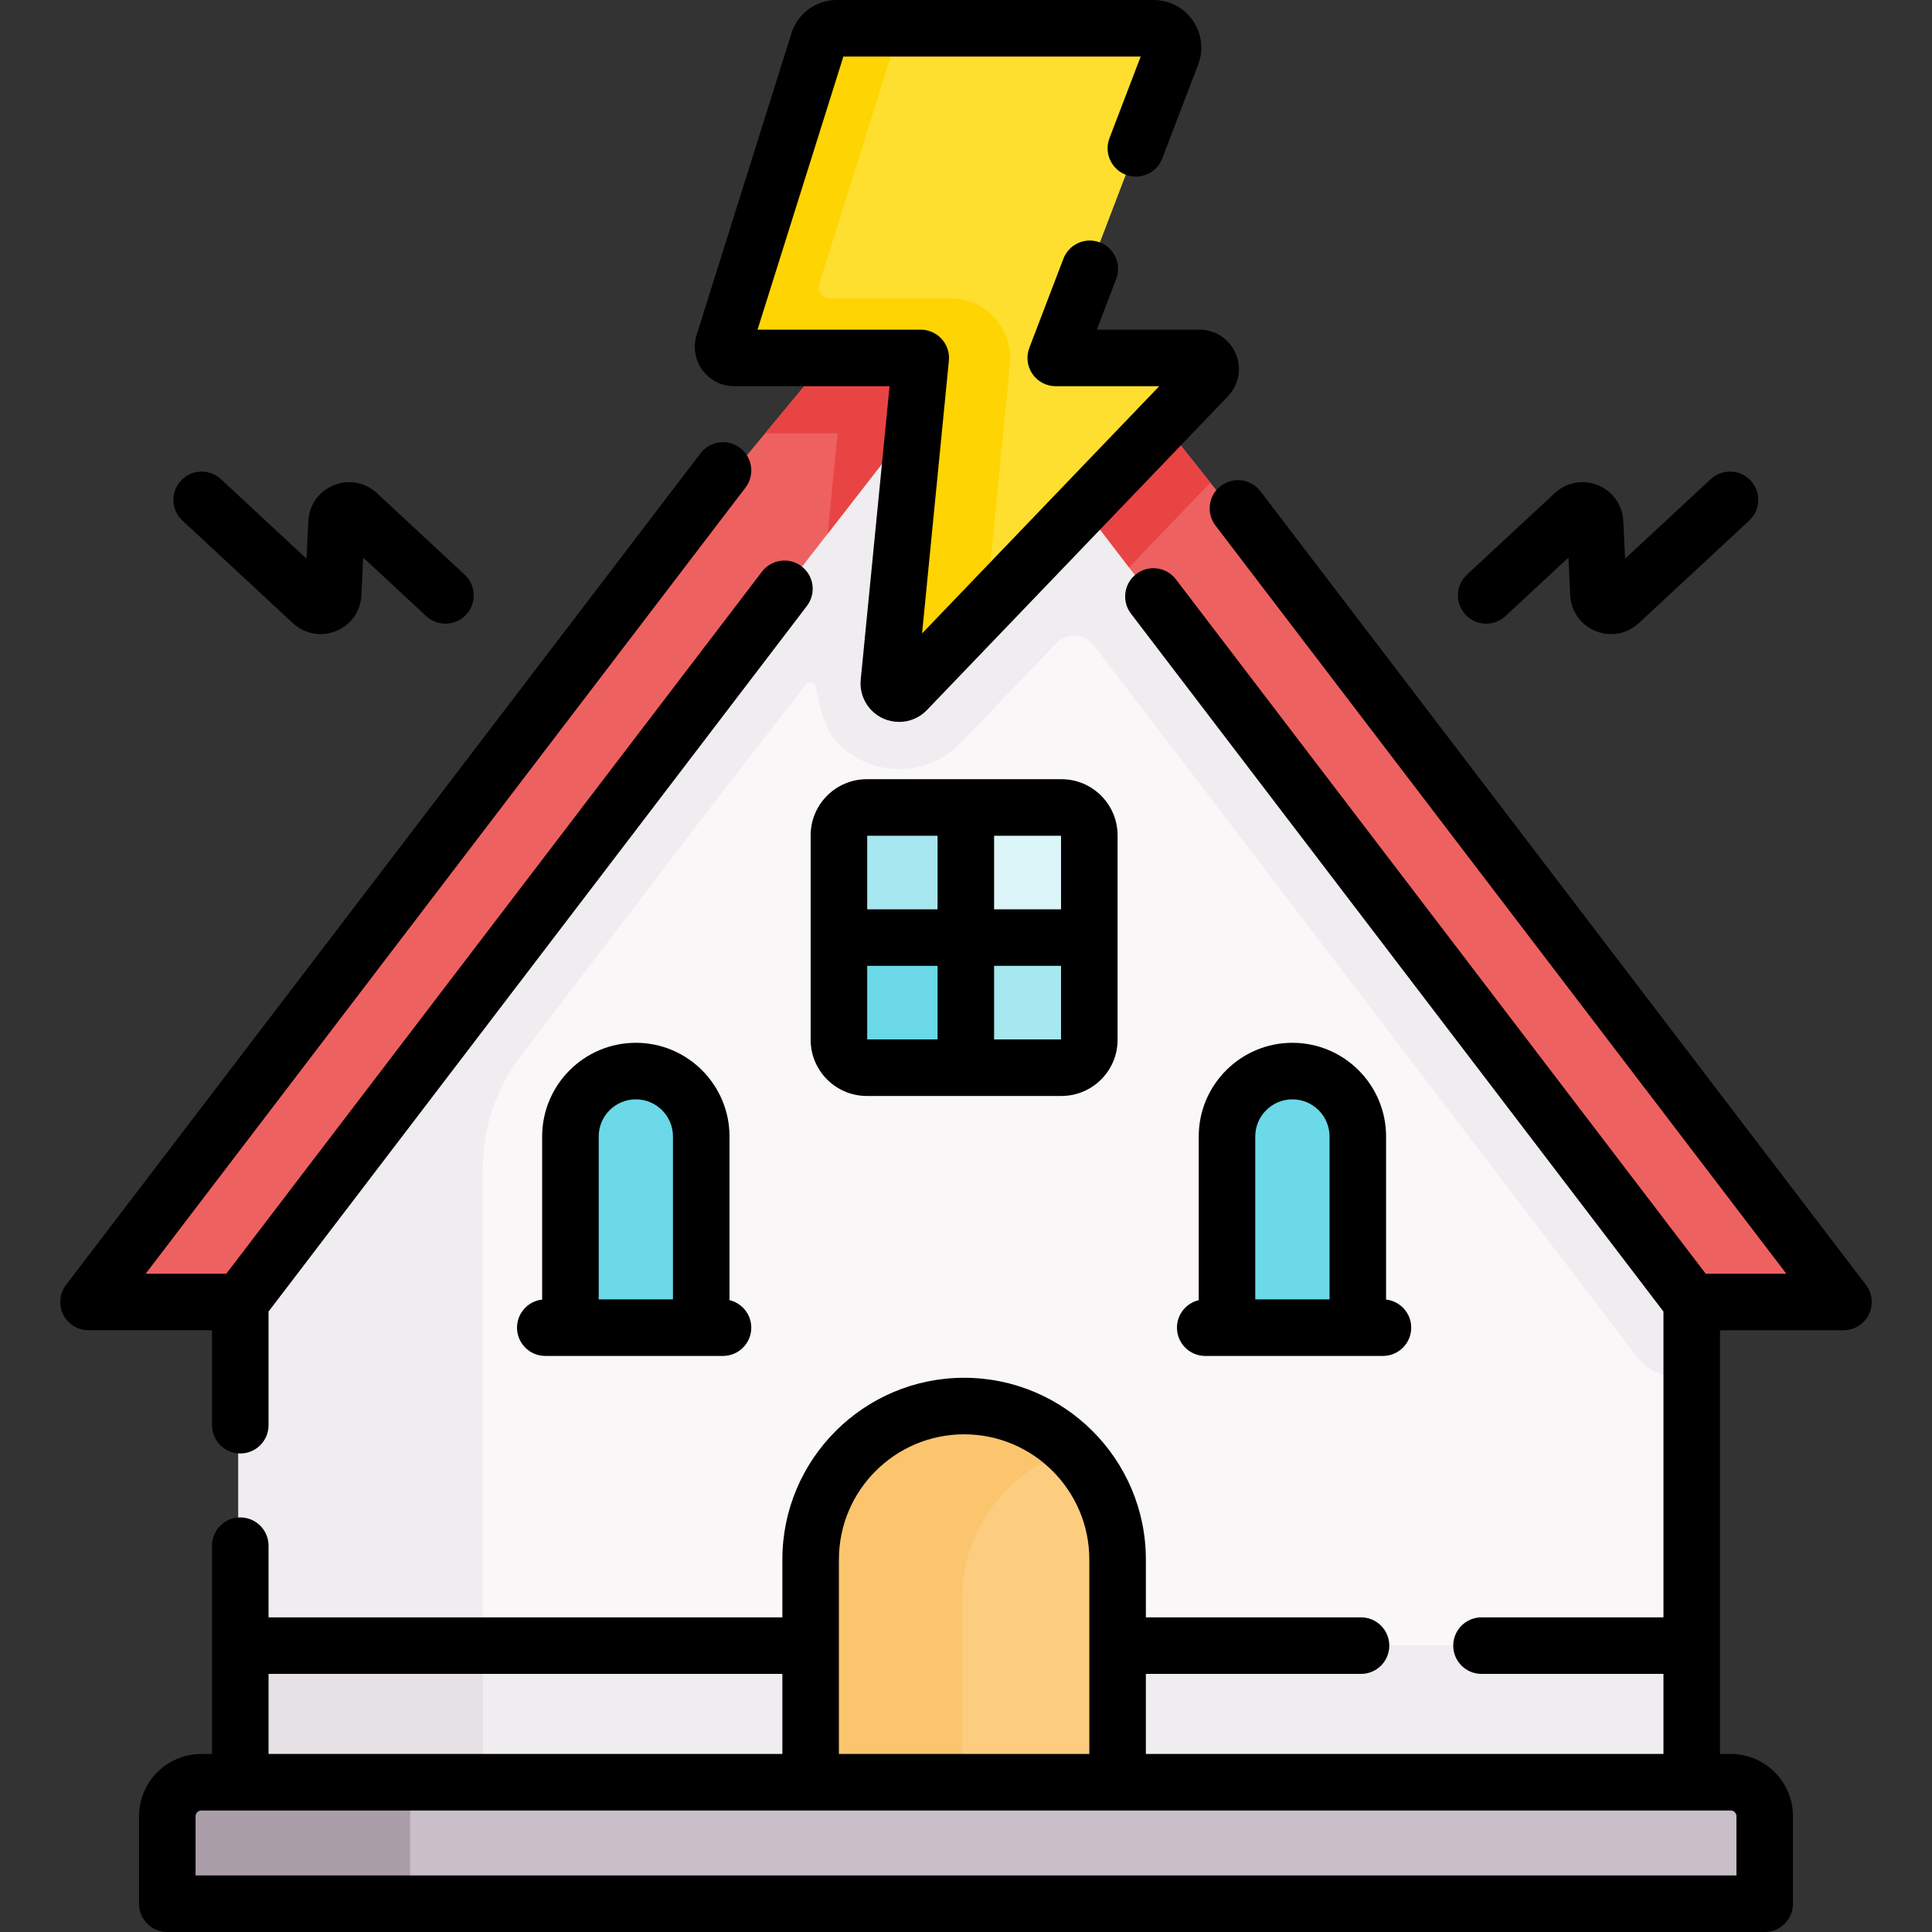 <svg id="Capa_1" enable-background="new 0 0 512.515 512.515" height="512" viewBox="0 0 512.515 512.515" width="512" xmlns="http://www.w3.org/2000/svg"><rect x="0" y="0" width="512.515" height="512.515" fill="#333333" stroke="none"/><g><path d="m447.278 318.12-172.07-232.11h-33.21l-178.76 218.97v167.76l61.141 24.11h297.314l26.585-24.11z" fill="#f9f7f8"/><path d="m447.278 318.12-150.68-203.256-59.893-22.371-140.416 172v24.755h-20.209l-12.842 15.732v159.001h104.241l-39.393-15.534v-138.574c0-10.733 3.526-21.168 10.037-29.701l51.779-67.866 23.878-30.711c.791-1.018 2.418-.622 2.642.648.736 4.173 2.336 11.099 5.226 14.287 4.312 4.758 10.467 7.487 16.886 7.488h.003c6.138 0 12.107-2.552 16.377-7.002l25.355-26.429c2.753-2.869 7.416-2.609 9.832.548l31.216 40.789 112.906 147.979c2.62 3.434 6.692 5.449 11.012 5.449h2.348z" fill="#efedef"/><g><path d="m483.998 339.414-123.24-161.524-57.382-72.101h-38.759v-33.999h-25.869l-88.42 106.66-122.811 160.964c-1.855 2.432-.121 5.936 2.938 5.936h32.783l110.82-145.25 72.96-93.84h18.62l71.58 93.53 111.06 145.56h32.783c3.059 0 4.793-3.504 2.937-5.936z" fill="#ee6161"/></g><path d="m448.048 436.5h-384.81v36.24l75.936 16.115h297.18l11.924-16.115z" fill="#efedef"/><path d="m295.973 491.739h-81.43v-78.076c0-22.486 18.229-40.715 40.715-40.715 22.486 0 40.715 18.229 40.715 40.715z" fill="#fccd7f"/><path d="m255.258 423.907c0-18.363 12.159-33.882 28.864-38.957-7.374-7.412-17.582-12.003-28.864-12.003-22.486 0-40.715 18.229-40.715 40.715v78.076h40.715z" fill="#fbc56d"/><path d="m128.138 436.5h-64.9v36.24l75.936 16.115h64.9l-75.936-16.115z" fill="#e5e1e5"/><path d="m458.613 472.739h-405.711c-4.983 0-9.023 4.04-9.023 9.023v17.755c0 3.012 2.442 5.454 5.454 5.454h412.848c3.012 0 5.454-2.442 5.454-5.454v-17.755c.001-4.983-4.039-9.023-9.022-9.023z" fill="#c9bfc8"/><path d="m108.78 499.516v-17.755c0-4.983 4.04-9.023 9.023-9.023h-64.9c-4.983 0-9.023 4.04-9.023 9.023v17.755c0 3.012 2.442 5.454 5.454 5.454h64.9c-3.012.001-5.454-2.441-5.454-5.454z" fill="#aa9ea9"/><path d="m324.994 301.436c0-9.582 7.768-17.349 17.349-17.349 9.582 0 17.349 7.768 17.349 17.349v50.719h-34.699" fill="#6bd9e7"/><path d="m150.822 352.155h34.699v-50.719c0-9.582-7.768-17.349-17.349-17.349-9.582 0-17.349 7.768-17.349 17.349v50.719z" fill="#6bd9e7"/><g id="XMLID_155_"><g><path d="m265.308 243.404h-36.631l-6.63 5.447v27.12c0 4.09 3.31 7.39 7.39 7.39h26.27l10.778-14.653z" fill="#6bd9e7"/><path d="m255.708 214.33h-26.27c-4.08 0-7.39 3.31-7.39 7.4v27.12h33.66l6.953-7.653v-15.153z" fill="#a6e7f0"/></g><path d="m285.021 239.137h-23.685l-5.629 9.713v34.51h25.37c4.08 0 7.39-3.3 7.39-7.39v-27.12z" fill="#a6e7f0"/></g><path d="m288.468 221.73v27.12h-32.76v-34.52h25.37c4.08 0 7.39 3.31 7.39 7.4z" fill="#dcf5f8"/><path d="m303.375 105.789h-38.758v-33.999h-25.869l-35.782 43.163h19.229l-2.616 26.598 27.439-35.291h18.62l33.876 44.265 21.57-22.485z" fill="#e94444"/><path d="m318.208 94.953h-32.672c-2.638 0-4.458-2.644-3.516-5.108l28.818-75.395c1.281-3.353-1.194-6.949-4.784-6.949h-67.414l-13.489 10.119-25.447 70.508s29.158-3.181 30.2-2.117c1.043 1.064 25.506 4.768 25.506 4.768l-6.403 75.015 12.56-4.603 58.765-61.255c1.796-1.873.469-4.983-2.124-4.983z" fill="#fedf30"/><path d="m252.151 79.158h-32.021c-1.988 0-3.404-1.93-2.808-3.826l21.318-67.832h-16.653c-2.237 0-4.215 1.452-4.885 3.586l-25.155 80.041c-.596 1.897.82 3.826 2.808 3.826h49.503l-8.462 86.06c-.254 2.579 2.892 4.026 4.686 2.157l21.086-21.98 6.355-64.633c.916-9.321-6.407-17.399-15.772-17.399z" fill="#fed402"/><g><path d="m494.99 340.842-160.631-210.528c-2.513-3.293-7.219-3.925-10.512-1.413s-3.926 7.219-1.413 10.512l151.438 198.479h-21.384l-140.549-184.208c-2.513-3.293-7.22-3.925-10.512-1.413-3.293 2.512-3.926 7.219-1.413 10.512l141.262 185.143v81.123h-48.265c-4.142 0-7.5 3.358-7.5 7.5s3.358 7.5 7.5 7.5h48.265v21.236h-137.304v-21.236h57.076c4.142 0 7.5-3.358 7.5-7.5s-3.358-7.5-7.5-7.5h-57.076v-15.341c0-26.586-21.629-48.215-48.215-48.215s-48.215 21.629-48.215 48.215v15.34h-136.303v-19.011c0-4.142-3.358-7.5-7.5-7.5s-7.5 3.358-7.5 7.5v55.248h-2.837c-9.11 0-16.522 7.412-16.522 16.522v23.209c0 4.142 3.358 7.5 7.5 7.5h423.756c4.142 0 7.5-3.358 7.5-7.5v-23.209c0-9.11-7.412-16.522-16.522-16.522h-2.837v-112.394h32.751c2.852 0 5.457-1.618 6.722-4.174 1.264-2.556.97-5.608-.76-7.875zm-272.447 72.865c0-18.315 14.9-33.215 33.215-33.215s33.215 14.9 33.215 33.215v51.577h-66.43zm-151.304 30.34h136.304v21.236h-136.304zm389.396 37.759v15.709h-408.755v-15.709c0-.839.683-1.522 1.522-1.522h405.711c.839 0 1.522.683 1.522 1.522z"/><path d="m56.239 378.074c0 4.142 3.358 7.5 7.5 7.5s7.5-3.358 7.5-7.5v-30.148l142.814-187.177c2.513-3.293 1.88-8-1.413-10.512-3.292-2.513-8-1.88-10.512 1.413l-142.1 186.241h-21.384l159.113-208.538c2.513-3.293 1.88-8-1.413-10.512-3.292-2.514-8-1.881-10.512 1.413l-168.307 220.588c-1.73 2.267-2.024 5.319-.76 7.875 1.265 2.556 3.87 4.174 6.722 4.174h32.751v25.183z"/><path d="m342.844 276.631c-13.702 0-24.85 11.147-24.85 24.849v43.426c-3.309.781-5.775 3.745-5.775 7.293 0 4.142 3.358 7.5 7.5 7.5h47.143c4.142 0 7.5-3.358 7.5-7.5 0-3.861-2.918-7.038-6.669-7.451v-43.268c.001-13.701-11.147-24.849-24.849-24.849zm-9.85 68.068v-43.219c0-5.431 4.418-9.849 9.85-9.849s9.85 4.418 9.85 9.849v43.219z"/><path d="m168.671 276.631c-13.702 0-24.85 11.147-24.85 24.849v43.267c-3.751.414-6.669 3.591-6.669 7.451 0 4.142 3.358 7.5 7.5 7.5h47.143c4.142 0 7.5-3.358 7.5-7.5 0-3.547-2.466-6.512-5.775-7.293v-43.425c.001-13.701-11.147-24.849-24.849-24.849zm-9.849 68.068v-43.219c0-5.431 4.418-9.849 9.85-9.849s9.85 4.418 9.85 9.849v43.219z"/><path d="m229.939 206.704c-8.211 0-14.892 6.681-14.892 14.892v54.246c0 8.211 6.681 14.892 14.892 14.892h51.638c8.211 0 14.892-6.681 14.892-14.892v-54.246c0-8.211-6.681-14.892-14.892-14.892zm51.53 34.515h-17.758v-19.515h17.758zm-32.758-19.515v19.515h-18.664v-19.515zm-18.664 34.515h18.664v19.515h-18.664zm33.664 19.515v-19.515h17.758v19.515z"/><path d="m194.755 102.453h41.229l-7.652 77.825c-.427 4.335 1.945 8.473 5.903 10.294 1.37.631 2.827.937 4.271.937 2.729 0 5.415-1.091 7.387-3.147l79.851-83.235c2.902-3.025 3.715-7.471 2.07-11.326-1.644-3.856-5.415-6.347-9.607-6.347h-27.244l5.147-13.466c1.479-3.869-.459-8.205-4.328-9.684s-8.205.458-9.684 4.328l-9.038 23.644c-.881 2.306-.572 4.897.828 6.93 1.399 2.033 3.709 3.248 6.178 3.248h27.455l-62.915 65.581 7.113-72.347c.208-2.106-.485-4.203-1.907-5.771-1.421-1.568-3.44-2.463-5.557-2.463h-43.295l22.773-72.454h78.865l-8.282 21.669c-1.479 3.869.459 8.205 4.328 9.684 3.869 1.477 8.204-.459 9.684-4.328l9.516-24.896c1.483-3.881.963-8.241-1.393-11.663-2.356-3.423-6.242-5.466-10.397-5.466h-84.068c-5.542 0-10.38 3.552-12.04 8.837l-25.155 80.04c-.993 3.16-.417 6.641 1.543 9.311s5.109 4.265 8.421 4.265z"/><path d="m399.356 163.442 16.715-15.527.474 9.975c.202 4.257 2.779 7.903 6.725 9.513 1.348.55 2.747.818 4.129.818 2.668 0 5.275-1 7.333-2.911l29.296-27.214c3.035-2.819 3.209-7.565.391-10.6-2.819-3.035-7.564-3.21-10.6-.391l-22.717 21.103-.474-9.975c-.202-4.258-2.78-7.904-6.727-9.514-3.947-1.611-8.339-.809-11.461 2.093l-23.294 21.638c-3.035 2.819-3.209 7.565-.391 10.6 2.821 3.036 7.565 3.212 10.601.392z"/><path d="m77.69 165.312c2.057 1.911 4.664 2.911 7.333 2.911 1.382 0 2.782-.269 4.129-.818 3.947-1.61 6.524-5.255 6.726-9.513l.474-9.975 16.715 15.527c3.036 2.82 7.781 2.644 10.6-.391s2.644-7.78-.391-10.6l-23.293-21.637c-3.123-2.902-7.514-3.706-11.461-2.094-3.947 1.61-6.524 5.255-6.727 9.514l-.474 9.975-22.717-21.103c-3.035-2.819-7.781-2.643-10.6.391-2.819 3.035-2.644 7.78.391 10.6z"/></g></g></svg>